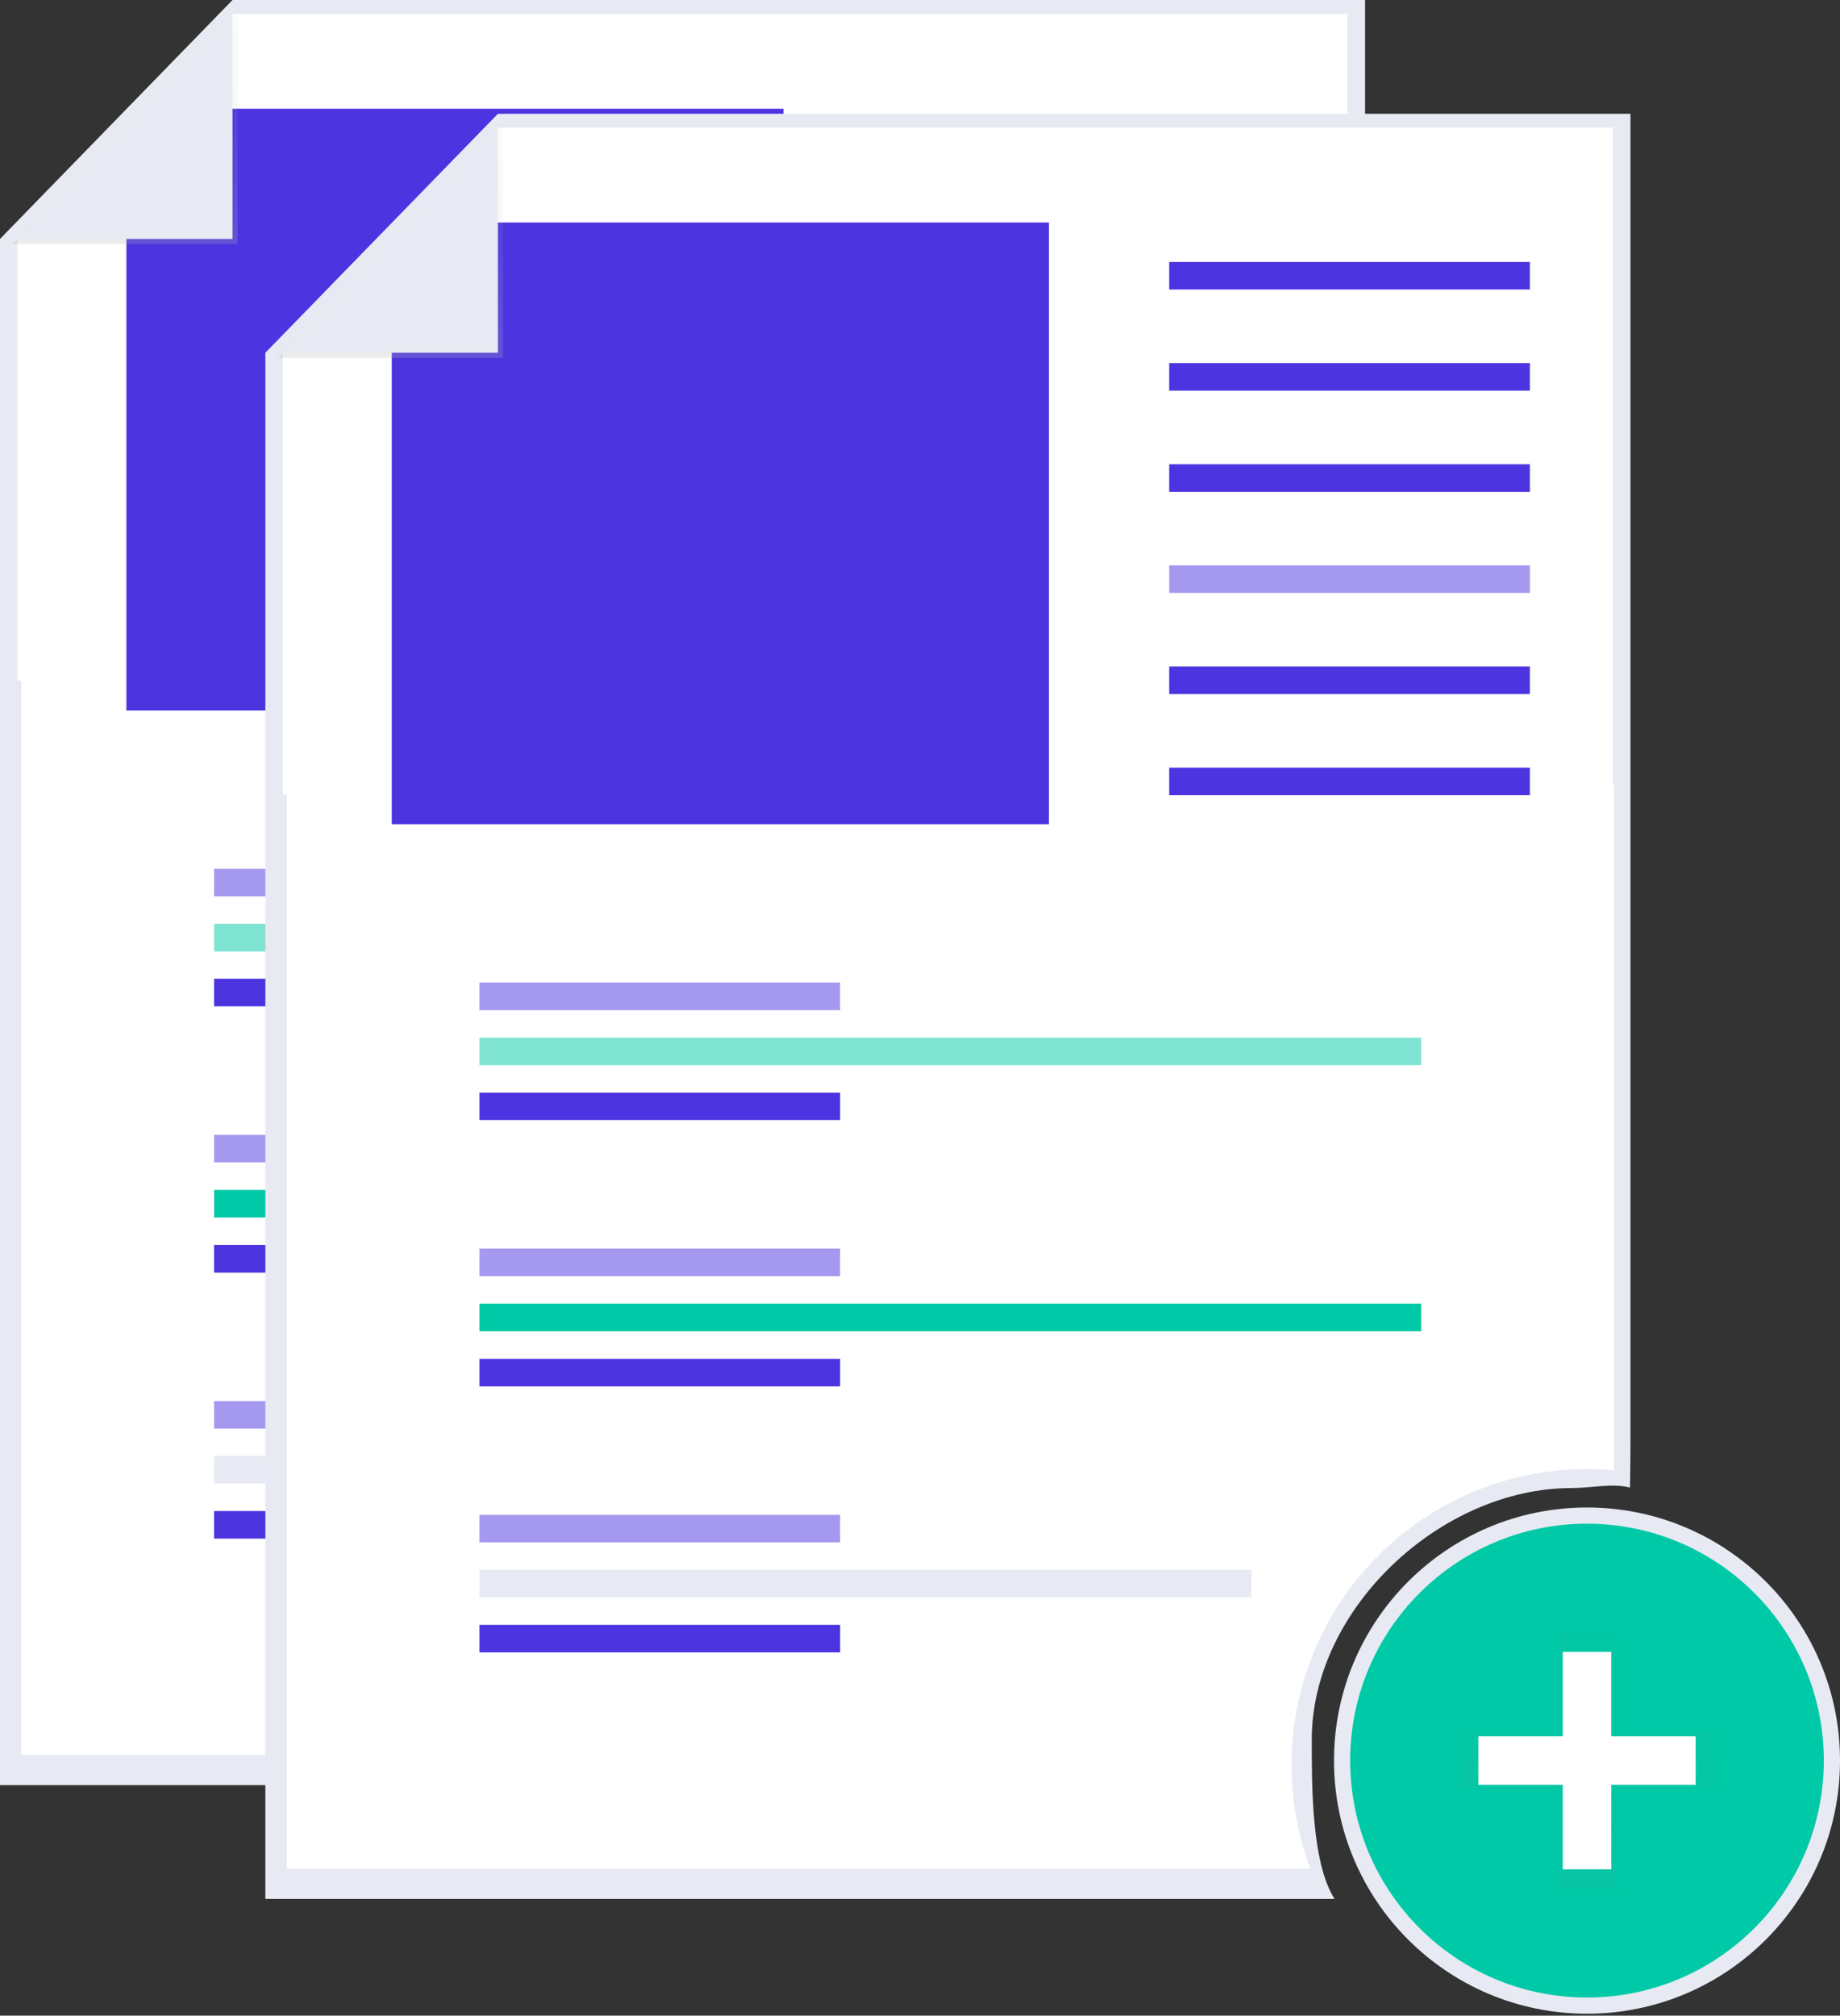 <svg width="400" height="438" viewBox="0 0 400 438" fill="none" xmlns="http://www.w3.org/2000/svg">
<rect x="0" y="0" width="400" height="438" fill="#333333" stroke="none"/>
<g clip-path="url(#clip0)">
<path d="M227.473 353.297C227.473 324.835 255.549 298.626 284.011 298.626C288.352 298.626 292.582 297.527 296.648 298.516C296.703 297.253 296.758 290 296.758 288.736V0H50.549L0 51.923V387.912H232.418C227.418 380 227.473 363.352 227.473 353.297Z" fill="#E7EAF3"/>
<path d="M223.077 358.791C223.077 323.297 251.868 294.506 287.363 294.506C289.286 294.506 291.209 294.615 293.132 294.78V145.714H4.67V381.319H227.143C224.451 374.121 223.077 366.484 223.077 358.791Z" fill="white"/>
<path d="M292.912 147.912H3.791V51.923L50.55 3.022H292.912V147.912Z" fill="white"/>
<path d="M274.89 32.198H196.484V38.187H274.89V32.198Z" fill="#4c34e0"/>
<path d="M274.89 54.176H196.484V60.165H274.89V54.176Z" fill="#4c34e0"/>
<path d="M274.89 76.154H196.484V82.143H274.89V76.154Z" fill="#4c34e0"/>
<path opacity="0.5" d="M274.89 98.132H196.484V104.121H274.89V98.132Z" fill="#4c34e0"/>
<path d="M274.89 120.11H196.484V126.099H274.89V120.11Z" fill="#4c34e0"/>
<path d="M274.89 142.088H196.484V148.077H274.89V142.088Z" fill="#4c34e0"/>
<path opacity="0.5" d="M124.945 188.791H46.538V194.78H124.945V188.791Z" fill="#4c34e0"/>
<path d="M124.945 212.692H46.538V218.681H124.945V212.692Z" fill="#4c34e0"/>
<path opacity="0.5" d="M251.264 200.769H46.538V206.758H251.264V200.769Z" fill="#00C9A7"/>
<path opacity="0.5" d="M124.945 246.593H46.538V252.582H124.945V246.593Z" fill="#4c34e0"/>
<path d="M124.945 270.549H46.538V276.538H124.945V270.549Z" fill="#4c34e0"/>
<path d="M251.264 258.571H46.538V264.56H251.264V258.571Z" fill="#00C9A7"/>
<path opacity="0.5" d="M124.945 304.451H46.538V310.44H124.945V304.451Z" fill="#4c34e0"/>
<path d="M124.945 328.352H46.538V334.341H124.945V328.352Z" fill="#4c34e0"/>
<path d="M214.341 316.374H46.538V322.363H214.341V316.374Z" fill="#E7EAF3"/>
<path d="M170.33 154.396H27.473V29.67L32.418 23.626H43.846H170.33V154.396Z" fill="#4c34e0"/>
<path d="M2.692 53.022H51.648V1.923L2.692 53.022Z" fill="url(#paint0_linear)"/>
<path d="M3.791 51.923H50.55V3.022L3.791 51.923Z" fill="#E7EAF3"/>
<path d="M345 437.582C375.376 437.582 400 412.958 400 382.582C400 352.207 375.376 327.582 345 327.582C314.624 327.582 290 352.207 290 382.582C290 412.958 314.624 437.582 345 437.582Z" fill="#E7EAF3"/>
<path d="M345 434.066C373.434 434.066 396.483 411.016 396.483 382.582C396.483 354.149 373.434 331.099 345 331.099C316.566 331.099 293.516 354.149 293.516 382.582C293.516 411.016 316.566 434.066 345 434.066Z" fill="#00C9A7"/>
<g opacity="0.5">
<path opacity="0.5" d="M372.747 376.374H351.209V354.78H338.791V376.374H317.198V388.736H338.791V410.33H351.209V388.736H372.747V376.374Z" fill="url(#paint1_linear)"/>
</g>
<path d="M350.275 358.956H339.725V406.209H350.275V358.956Z" fill="white"/>
<path d="M368.626 377.308H321.374V387.857H368.626V377.308Z" fill="white"/>
<path d="M285.165 378.022C285.165 349.56 313.242 323.352 341.703 323.352C346.044 323.352 350.275 322.253 354.341 323.242C354.396 321.978 354.451 314.725 354.451 313.462V24.725H108.242L57.692 76.648V412.637H290.11C285.11 404.725 285.165 388.077 285.165 378.022Z" fill="#E7EAF3"/>
<path d="M280.769 383.516C280.769 348.022 309.56 319.231 345.055 319.231C346.978 319.231 348.901 319.341 350.824 319.505V170.44H62.363V406.044H284.835C282.143 398.846 280.769 391.209 280.769 383.516Z" fill="white"/>
<path d="M350.604 172.637H61.483V76.648L108.242 27.747H350.604V172.637Z" fill="white"/>
<path d="M332.582 56.923H254.176V62.912H332.582V56.923Z" fill="#4c34e0"/>
<path d="M332.582 78.901H254.176V84.89H332.582V78.901Z" fill="#4c34e0"/>
<path d="M332.582 100.879H254.176V106.868H332.582V100.879Z" fill="#4c34e0"/>
<path opacity="0.5" d="M332.582 122.857H254.176V128.846H332.582V122.857Z" fill="#4c34e0"/>
<path d="M332.582 144.835H254.176V150.824H332.582V144.835Z" fill="#4c34e0"/>
<path d="M332.582 166.813H254.176V172.802H332.582V166.813Z" fill="#4c34e0"/>
<path opacity="0.5" d="M182.637 213.516H104.231V219.505H182.637V213.516Z" fill="#4c34e0"/>
<path d="M182.637 237.418H104.231V243.407H182.637V237.418Z" fill="#4c34e0"/>
<path opacity="0.5" d="M308.956 225.495H104.231V231.484H308.956V225.495Z" fill="#00C9A7"/>
<path opacity="0.5" d="M182.637 271.319H104.231V277.308H182.637V271.319Z" fill="#4c34e0"/>
<path d="M182.637 295.275H104.231V301.264H182.637V295.275Z" fill="#4c34e0"/>
<path d="M308.956 283.297H104.231V289.286H308.956V283.297Z" fill="#00C9A7"/>
<path opacity="0.5" d="M182.637 329.176H104.231V335.165H182.637V329.176Z" fill="#4c34e0"/>
<path d="M182.637 353.077H104.231V359.066H182.637V353.077Z" fill="#4c34e0"/>
<path d="M272.033 341.099H104.231V347.088H272.033V341.099Z" fill="#E7EAF3"/>
<path d="M228.022 179.121H85.165V54.396L90.11 48.352H101.538H228.022V179.121Z" fill="#4c34e0"/>
<path d="M60.385 77.747H109.341V26.648L60.385 77.747Z" fill="url(#paint2_linear)"/>
<path d="M61.483 76.648H108.242V27.747L61.483 76.648Z" fill="#E7EAF3"/>
</g>
<defs>
<linearGradient id="paint0_linear" x1="27.173" y1="53.022" x2="27.173" y2="1.923" gradientUnits="userSpaceOnUse">
<stop stop-color="#B3B3B3" stop-opacity="0.25"/>
<stop offset="0.54" stop-color="#B3B3B3" stop-opacity="0.1"/>
<stop offset="1" stop-color="#B3B3B3" stop-opacity="0.05"/>
</linearGradient>
<linearGradient id="paint1_linear" x1="344.984" y1="410.341" x2="344.984" y2="354.769" gradientUnits="userSpaceOnUse">
<stop stop-color="#808080" stop-opacity="0.25"/>
<stop offset="0.54" stop-color="#808080" stop-opacity="0.12"/>
<stop offset="1" stop-color="#808080" stop-opacity="0.1"/>
</linearGradient>
<linearGradient id="paint2_linear" x1="84.865" y1="77.747" x2="84.865" y2="26.648" gradientUnits="userSpaceOnUse">
<stop stop-color="#B3B3B3" stop-opacity="0.25"/>
<stop offset="0.54" stop-color="#B3B3B3" stop-opacity="0.1"/>
<stop offset="1" stop-color="#B3B3B3" stop-opacity="0.05"/>
</linearGradient>
<clipPath id="clip0">
<rect width="400" height="437.582" fill="white"/>
</clipPath>
</defs>
</svg>

